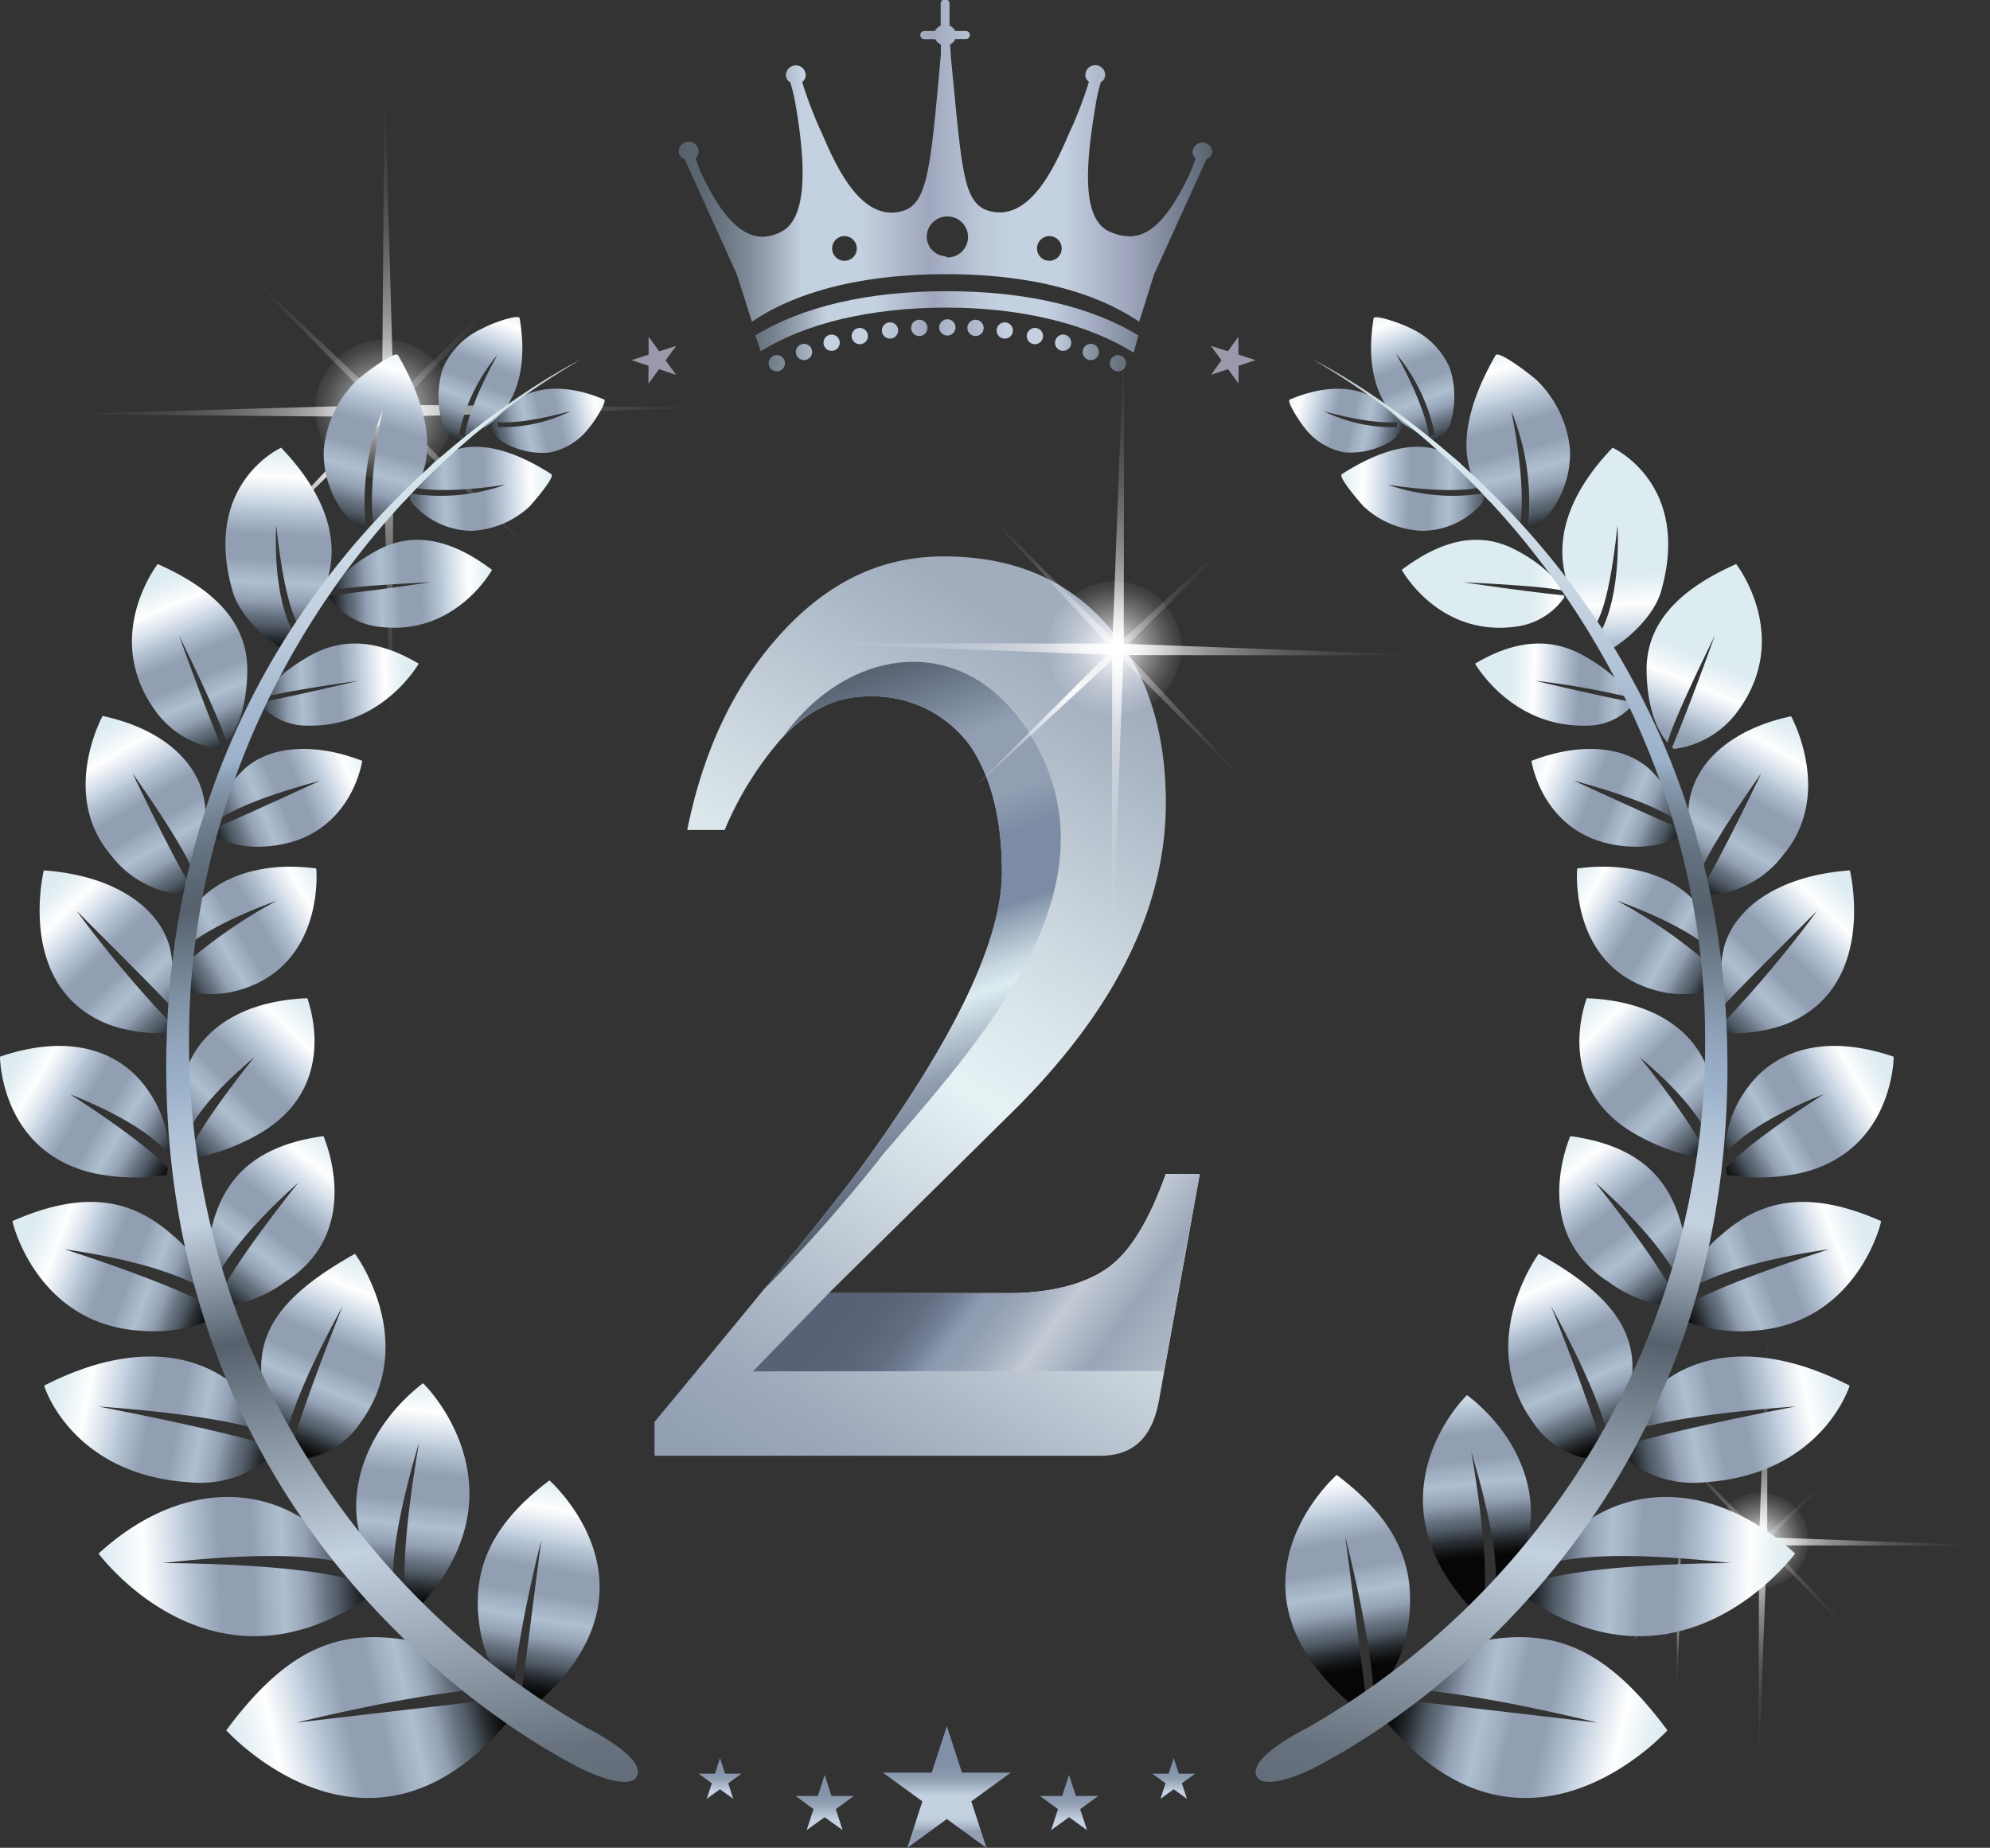 <svg xmlns="http://www.w3.org/2000/svg" xmlns:xlink="http://www.w3.org/1999/xlink" viewBox="0 0 200 185.74"><rect x="0" y="0" width="200" height="185.74" fill="#333333" stroke="none"/><defs><style>.cls-1{isolation:isolate;}.cls-2{mix-blend-mode:screen;}.cls-3{fill:url(#무제_그라디언트_71);}.cls-4{fill:url(#무제_그라디언트_74);}.cls-5{fill:url(#무제_그라디언트_74-2);}.cls-6{fill:url(#무제_그라디언트_71-2);}.cls-7{fill:url(#무제_그라디언트_74-3);}.cls-8{fill:url(#무제_그라디언트_74-4);}.cls-9{fill:url(#무제_그라디언트_71-3);}.cls-10{fill:url(#무제_그라디언트_74-5);}.cls-11{fill:url(#무제_그라디언트_74-6);}.cls-12{fill:url(#무제_그라디언트_1365);}.cls-13{fill:url(#무제_그라디언트_1365-2);}.cls-14{fill:url(#무제_그라디언트_1365-3);}.cls-15{fill:url(#무제_그라디언트_1365-4);}.cls-16{fill:url(#무제_그라디언트_1365-5);}.cls-17{fill:url(#무제_그라디언트_1365-6);}.cls-18{fill:url(#무제_그라디언트_1365-7);}.cls-19{fill:url(#무제_그라디언트_1365-8);}.cls-20{fill:url(#무제_그라디언트_1365-9);}.cls-21{fill:url(#무제_그라디언트_1365-10);}.cls-22{fill:url(#무제_그라디언트_1365-11);}.cls-23{fill:url(#무제_그라디언트_1365-12);}.cls-24{fill:url(#무제_그라디언트_1365-13);}.cls-25{fill:url(#무제_그라디언트_1365-14);}.cls-26{fill:url(#무제_그라디언트_1365-15);}.cls-27{fill:url(#무제_그라디언트_1365-16);}.cls-28{fill:url(#무제_그라디언트_1365-17);}.cls-29{fill:url(#무제_그라디언트_1365-18);}.cls-30{fill:url(#무제_그라디언트_1365-19);}.cls-31{fill:url(#무제_그라디언트_1365-20);}.cls-32{fill:url(#무제_그라디언트_1365-21);}.cls-33{fill:url(#무제_그라디언트_1365-22);}.cls-34{fill:url(#무제_그라디언트_1476);}.cls-35{fill:url(#무제_그라디언트_1365-23);}.cls-36{fill:url(#무제_그라디언트_1365-24);}.cls-37{fill:url(#무제_그라디언트_1365-25);}.cls-38{fill:url(#무제_그라디언트_1365-26);}.cls-39{fill:url(#무제_그라디언트_1365-27);}.cls-40{fill:url(#무제_그라디언트_1365-28);}.cls-41{fill:url(#무제_그라디언트_1365-29);}.cls-42{fill:url(#무제_그라디언트_1365-30);}.cls-43{fill:url(#무제_그라디언트_1365-31);}.cls-44{fill:url(#무제_그라디언트_1365-32);}.cls-45{fill:url(#무제_그라디언트_1365-33);}.cls-46{fill:url(#무제_그라디언트_1365-34);}.cls-47{fill:url(#무제_그라디언트_1365-35);}.cls-48{fill:url(#무제_그라디언트_1365-36);}.cls-49{fill:url(#무제_그라디언트_1365-37);}.cls-50{fill:url(#무제_그라디언트_1365-38);}.cls-51{fill:url(#무제_그라디언트_1365-39);}.cls-52{fill:url(#무제_그라디언트_1365-40);}.cls-53{fill:url(#무제_그라디언트_1365-41);}.cls-54{fill:url(#무제_그라디언트_1365-42);}.cls-55{fill:url(#무제_그라디언트_1365-43);}.cls-56{fill:url(#무제_그라디언트_1365-44);}.cls-57{fill:url(#무제_그라디언트_1476-2);}.cls-58{fill:url(#무제_그라디언트_1414);}.cls-59{fill:url(#무제_그라디언트_1414-2);}.cls-60{fill:url(#무제_그라디언트_1414-3);}.cls-61{fill:url(#무제_그라디언트_1414-4);}.cls-62{fill:url(#무제_그라디언트_1414-5);}.cls-63{fill:#9999ab;}.cls-64{fill:url(#무제_그라디언트_1533);}.cls-65{fill:url(#무제_그라디언트_1533-2);}.cls-66{fill:url(#무제_그라디언트_1533-3);}.cls-67{fill:url(#무제_그라디언트_1533-4);}.cls-68{fill:url(#무제_그라디언트_1533-5);}.cls-69{fill:url(#무제_그라디언트_1533-6);}.cls-70{fill:url(#무제_그라디언트_1533-7);}.cls-71{fill:url(#무제_그라디언트_1533-8);}.cls-72{fill:url(#무제_그라디언트_1533-9);}.cls-73{fill:url(#무제_그라디언트_1533-10);}.cls-74{fill:url(#무제_그라디언트_1533-11);}.cls-75{fill:url(#무제_그라디언트_1533-12);}.cls-76{fill:url(#무제_그라디언트_1533-13);}.cls-77{fill:url(#무제_그라디언트_1533-14);}.cls-78{fill:url(#무제_그라디언트_1533-15);}.cls-79{fill:url(#무제_그라디언트_1669);}.cls-80{fill:url(#무제_그라디언트_1682);}.cls-81{fill:url(#무제_그라디언트_1717);}.cls-82{fill:url(#무제_그라디언트_71-4);}.cls-83{fill:url(#무제_그라디언트_74-7);}.cls-84{fill:url(#무제_그라디언트_74-8);}</style><radialGradient id="무제_그라디언트_71" cx="17.95" cy="54.85" r="7.98" gradientTransform="translate(20.13 -13.51) rotate(-0.58)" gradientUnits="userSpaceOnUse"><stop offset="0" stop-color="#fff"/><stop offset="0.03" stop-color="#fff" stop-opacity="0.96"/><stop offset="0.24" stop-color="#fff" stop-opacity="0.67"/><stop offset="0.44" stop-color="#fff" stop-opacity="0.43"/><stop offset="0.62" stop-color="#fff" stop-opacity="0.25"/><stop offset="0.78" stop-color="#fff" stop-opacity="0.11"/><stop offset="0.91" stop-color="#fff" stop-opacity="0.03"/><stop offset="1" stop-color="#fff" stop-opacity="0"/></radialGradient><radialGradient id="무제_그라디언트_74" cx="18.3" cy="55" r="38.07" gradientTransform="translate(20.13 -13.51) rotate(-0.58)" gradientUnits="userSpaceOnUse"><stop offset="0" stop-color="#fff"/><stop offset="0.08" stop-color="#fff" stop-opacity="0.82"/><stop offset="0.17" stop-color="#fff" stop-opacity="0.63"/><stop offset="0.26" stop-color="#fff" stop-opacity="0.46"/><stop offset="0.36" stop-color="#fff" stop-opacity="0.32"/><stop offset="0.46" stop-color="#fff" stop-opacity="0.2"/><stop offset="0.57" stop-color="#fff" stop-opacity="0.11"/><stop offset="0.69" stop-color="#fff" stop-opacity="0.05"/><stop offset="0.82" stop-color="#fff" stop-opacity="0.01"/><stop offset="1" stop-color="#fff" stop-opacity="0"/></radialGradient><radialGradient id="무제_그라디언트_74-2" cx="1116.47" cy="-1372.53" r="24.98" gradientTransform="matrix(0.71, 0.7, -0.7, 0.71, -1719.14, 240.28)" xlink:href="#무제_그라디언트_74"/><radialGradient id="무제_그라디언트_71-2" cx="209.59" cy="133.55" r="2.39" gradientTransform="translate(-38.33 22.82) rotate(1.12)" xlink:href="#무제_그라디언트_71"/><radialGradient id="무제_그라디언트_74-3" cx="209.7" cy="133.59" r="11.4" gradientTransform="translate(-38.33 22.82) rotate(1.12)" xlink:href="#무제_그라디언트_74"/><radialGradient id="무제_그라디언트_74-4" cx="1307.98" cy="-1452.16" r="7.48" gradientTransform="matrix(0.69, 0.72, -0.72, 0.69, -1784.69, 224.31)" xlink:href="#무제_그라디언트_74"/><radialGradient id="무제_그라디언트_71-3" cx="217.83" cy="127.78" r="5.43" gradientTransform="translate(-38.33 22.82) rotate(1.12)" xlink:href="#무제_그라디언트_71"/><radialGradient id="무제_그라디언트_74-5" cx="218.07" cy="127.88" r="25.9" gradientTransform="translate(-38.33 22.82) rotate(1.12)" xlink:href="#무제_그라디언트_74"/><radialGradient id="무제_그라디언트_74-6" cx="1309.87" cy="-1462.11" r="17" gradientTransform="matrix(0.69, 0.72, -0.72, 0.69, -1784.69, 224.31)" xlink:href="#무제_그라디언트_74"/><linearGradient id="무제_그라디언트_1365" x1="51.27" y1="30.03" x2="45.4" y2="45.44" gradientUnits="userSpaceOnUse"><stop offset="0" stop-color="#ddecf1"/><stop offset="0.05" stop-color="#e5f0f4"/><stop offset="0.14" stop-color="#fafcfd"/><stop offset="0.15" stop-color="#fff"/><stop offset="0.23" stop-color="#dfe6ee"/><stop offset="0.29" stop-color="#c4d1e0"/><stop offset="0.32" stop-color="#b7c4d4"/><stop offset="0.43" stop-color="#929fb3"/><stop offset="0.55" stop-color="#929fb3"/><stop offset="0.59" stop-color="#9eadbf"/><stop offset="0.66" stop-color="#aebfcf"/><stop offset="0.75" stop-color="#929fb3"/><stop offset="0.76" stop-color="#8b97aa"/><stop offset="0.82" stop-color="#65707e"/><stop offset="0.85" stop-color="#56616d"/><stop offset="0.86" stop-color="#515c67"/><stop offset="0.92" stop-color="#292e33"/><stop offset="0.97" stop-color="#101112"/><stop offset="1" stop-color="#060606"/></linearGradient><linearGradient id="무제_그라디언트_1365-2" x1="40.96" y1="34.17" x2="35.09" y2="54.35" xlink:href="#무제_그라디언트_1365"/><linearGradient id="무제_그라디언트_1365-3" x1="23.53" y1="175.83" x2="50.13" y2="169.65" xlink:href="#무제_그라디언트_1365"/><linearGradient id="무제_그라디언트_1365-4" x1="10.27" y1="158.04" x2="37.76" y2="156.92" xlink:href="#무제_그라디언트_1365"/><linearGradient id="무제_그라디언트_1365-5" x1="5.14" y1="140.23" x2="28.29" y2="144.82" xlink:href="#무제_그라디언트_1365"/><linearGradient id="무제_그라디언트_1365-6" x1="2.92" y1="123.92" x2="21.69" y2="131.07" xlink:href="#무제_그라디언트_1365"/><linearGradient id="무제_그라디언트_1365-7" x1="1.13" y1="107.16" x2="17.93" y2="116.87" xlink:href="#무제_그라디언트_1365"/><linearGradient id="무제_그라디언트_1365-8" x1="4.48" y1="89.34" x2="18.94" y2="104.18" xlink:href="#무제_그라디언트_1365"/><linearGradient id="무제_그라디언트_1365-9" x1="-133.66" y1="155.32" x2="-124.75" y2="173.34" gradientTransform="translate(132.82 -91.02) rotate(-3.94)" xlink:href="#무제_그라디언트_1365"/><linearGradient id="무제_그라디언트_1365-10" x1="-38.71" y1="89.95" x2="-31.67" y2="108.23" gradientTransform="matrix(1, -0.03, 0.03, 1, 51.98, -32.98)" xlink:href="#무제_그라디언트_1365"/><linearGradient id="무제_그라디언트_1365-11" x1="97.99" y1="39.57" x2="96.97" y2="60.63" gradientTransform="matrix(0.94, 0, 0, 1, -63.99, 5.14)" xlink:href="#무제_그라디언트_1365"/><linearGradient id="무제_그라디언트_1365-12" x1="62.09" y1="40.74" x2="48.17" y2="43.78" xlink:href="#무제_그라디언트_1365"/><linearGradient id="무제_그라디언트_1365-13" x1="55.95" y1="48.79" x2="38.87" y2="49.49" xlink:href="#무제_그라디언트_1365"/><linearGradient id="무제_그라디언트_1365-14" x1="124.95" y1="148.93" x2="121.43" y2="170.66" gradientTransform="matrix(0.95, 0, 0, 1, -62.64, -0.59)" xlink:href="#무제_그라디언트_1365"/><linearGradient id="무제_그라디언트_1365-15" x1="59.63" y1="141.03" x2="57.29" y2="163.75" gradientTransform="matrix(0.99, 0, 0, 1, -15.97, -2.66)" xlink:href="#무제_그라디언트_1365"/><linearGradient id="무제_그라디언트_1365-16" x1="36.85" y1="126.74" x2="28.78" y2="145.45" xlink:href="#무제_그라디언트_1365"/><linearGradient id="무제_그라디언트_1365-17" x1="33.54" y1="114.64" x2="21.06" y2="130.79" xlink:href="#무제_그라디언트_1365"/><linearGradient id="무제_그라디언트_1365-18" x1="73.04" y1="225.95" x2="58.41" y2="240.58" gradientTransform="matrix(0.99, -0.02, -0.02, 0.95, -37.44, -112.83)" xlink:href="#무제_그라디언트_1365"/><linearGradient id="무제_그라디언트_1365-19" x1="33.07" y1="88.62" x2="16.7" y2="98.09" xlink:href="#무제_그라디언트_1365"/><linearGradient id="무제_그라디언트_1365-20" x1="37.53" y1="76.4" x2="20.34" y2="83.5" xlink:href="#무제_그라디언트_1365"/><linearGradient id="무제_그라디언트_1365-21" x1="435.55" y1="628.01" x2="418.75" y2="630.77" gradientTransform="matrix(0.95, -0.07, -0.12, 0.83, -297.32, -423.98)" xlink:href="#무제_그라디언트_1365"/><linearGradient id="무제_그라디언트_1365-22" x1="343.64" y1="198.02" x2="326.25" y2="200.88" gradientTransform="matrix(0.98, 0.03, -0.12, 0.91, -263.28, -133.68)" xlink:href="#무제_그라디언트_1365"/><linearGradient id="무제_그라디언트_1476" x1="29.97" y1="29.4" x2="58.34" y2="202.06" gradientUnits="userSpaceOnUse"><stop offset="0" stop-color="#636d78"/><stop offset="0.04" stop-color="#9daab2"/><stop offset="0.08" stop-color="#cbdadf"/><stop offset="0.09" stop-color="#ddecf1"/><stop offset="0.18" stop-color="#c4d1e0"/><stop offset="0.19" stop-color="#bfcdde"/><stop offset="0.23" stop-color="#a6b9d0"/><stop offset="0.26" stop-color="#9cb2cb"/><stop offset="0.27" stop-color="#889bb0"/><stop offset="0.29" stop-color="#728293"/><stop offset="0.31" stop-color="#63707e"/><stop offset="0.33" stop-color="#596571"/><stop offset="0.34" stop-color="#56616d"/><stop offset="0.35" stop-color="#5f6b79"/><stop offset="0.39" stop-color="#8092a5"/><stop offset="0.42" stop-color="#94a9c1"/><stop offset="0.44" stop-color="#9cb2cb"/><stop offset="0.46" stop-color="#acbfd3"/><stop offset="0.49" stop-color="#beccdd"/><stop offset="0.52" stop-color="#c4d1e0"/><stop offset="0.52" stop-color="#c2cfde"/><stop offset="0.59" stop-color="#56616d"/><stop offset="0.72" stop-color="#c4d1e0"/><stop offset="0.85" stop-color="#67727e"/><stop offset="0.94" stop-color="#56616d"/><stop offset="0.94" stop-color="#5c6773"/><stop offset="0.97" stop-color="#a1aeb6"/><stop offset="0.99" stop-color="#ccdbe1"/><stop offset="1" stop-color="#ddecf1"/></linearGradient><linearGradient id="무제_그라디언트_1365-23" x1="-2545.65" y1="30.03" x2="-2551.52" y2="45.44" gradientTransform="matrix(-1, 0, 0, 1, -2406.59, 0)" xlink:href="#무제_그라디언트_1365"/><linearGradient id="무제_그라디언트_1365-24" x1="-2555.96" y1="34.17" x2="-2561.83" y2="54.35" gradientTransform="matrix(-1, 0, 0, 1, -2406.59, 0)" xlink:href="#무제_그라디언트_1365"/><linearGradient id="무제_그라디언트_1365-25" x1="-2573.38" y1="175.83" x2="-2546.79" y2="169.65" gradientTransform="matrix(-1, 0, 0, 1, -2406.59, 0)" xlink:href="#무제_그라디언트_1365"/><linearGradient id="무제_그라디언트_1365-26" x1="-2586.65" y1="158.04" x2="-2559.15" y2="156.92" gradientTransform="matrix(-1, 0, 0, 1, -2406.59, 0)" xlink:href="#무제_그라디언트_1365"/><linearGradient id="무제_그라디언트_1365-27" x1="-2591.77" y1="140.23" x2="-2568.63" y2="144.82" gradientTransform="matrix(-1, 0, 0, 1, -2406.59, 0)" xlink:href="#무제_그라디언트_1365"/><linearGradient id="무제_그라디언트_1365-28" x1="-2594" y1="123.92" x2="-2575.23" y2="131.07" gradientTransform="matrix(-1, 0, 0, 1, -2406.59, 0)" xlink:href="#무제_그라디언트_1365"/><linearGradient id="무제_그라디언트_1365-29" x1="-2595.79" y1="107.16" x2="-2578.99" y2="116.87" gradientTransform="matrix(-1, 0, 0, 1, -2406.59, 0)" xlink:href="#무제_그라디언트_1365"/><linearGradient id="무제_그라디언트_1365-30" x1="-2592.43" y1="89.34" x2="-2577.98" y2="104.18" gradientTransform="matrix(-1, 0, 0, 1, -2406.59, 0)" xlink:href="#무제_그라디언트_1365"/><linearGradient id="무제_그라디언트_1365-31" x1="-2724.54" y1="-23.1" x2="-2715.63" y2="-5.08" gradientTransform="matrix(-1, -0.07, -0.07, 1, -2539.41, -91.02)" xlink:href="#무제_그라디언트_1365"/><linearGradient id="무제_그라디언트_1365-32" x1="-2634.61" y1="21.66" x2="-2627.57" y2="39.94" gradientTransform="matrix(-1, -0.03, -0.03, 1, -2458.57, -32.98)" xlink:href="#무제_그라디언트_1365"/><linearGradient id="무제_그라디언트_1365-33" x1="-2662.11" y1="52.55" x2="-2663.13" y2="73.61" gradientTransform="matrix(-0.94, 0, 0, 1, -2342.61, 5.14)" xlink:href="#무제_그라디언트_1365"/><linearGradient id="무제_그라디언트_1365-34" x1="-2534.83" y1="40.74" x2="-2548.75" y2="43.78" gradientTransform="matrix(-1, 0, 0, 1, -2406.59, 0)" xlink:href="#무제_그라디언트_1365"/><linearGradient id="무제_그라디언트_1365-35" x1="-2540.96" y1="48.79" x2="-2558.05" y2="49.49" gradientTransform="matrix(-1, 0, 0, 1, -2406.59, 0)" xlink:href="#무제_그라디언트_1365"/><linearGradient id="무제_그라디언트_1365-36" x1="-2606.7" y1="146.23" x2="-2610.29" y2="168.44" gradientTransform="matrix(-0.95, 0, 0, 1, -2343.96, -0.59)" xlink:href="#무제_그라디언트_1365"/><linearGradient id="무제_그라디언트_1365-37" x1="-2563.19" y1="137.46" x2="-2565.42" y2="159.15" gradientTransform="matrix(-0.99, 0, 0, 1, -2390.62, -2.66)" xlink:href="#무제_그라디언트_1365"/><linearGradient id="무제_그라디언트_1365-38" x1="-2560.07" y1="126.74" x2="-2568.14" y2="145.45" gradientTransform="matrix(-1, 0, 0, 1, -2406.59, 0)" xlink:href="#무제_그라디언트_1365"/><linearGradient id="무제_그라디언트_1365-39" x1="-2563.38" y1="114.64" x2="-2575.85" y2="130.79" gradientTransform="matrix(-1, 0, 0, 1, -2406.59, 0)" xlink:href="#무제_그라디언트_1365"/><linearGradient id="무제_그라디언트_1365-40" x1="-2537.85" y1="183.48" x2="-2552.48" y2="198.11" gradientTransform="matrix(-0.99, -0.02, 0.02, 0.95, -2369.15, -112.83)" xlink:href="#무제_그라디언트_1365"/><linearGradient id="무제_그라디언트_1365-41" x1="-2563.85" y1="88.62" x2="-2580.22" y2="98.09" gradientTransform="matrix(-1, 0, 0, 1, -2406.59, 0)" xlink:href="#무제_그라디언트_1365"/><linearGradient id="무제_그라디언트_1365-42" x1="-2559.39" y1="76.4" x2="-2576.58" y2="83.5" gradientTransform="matrix(-1, 0, 0, 1, -2406.59, 0)" xlink:href="#무제_그라디언트_1365"/><linearGradient id="무제_그라디언트_1365-43" x1="-2329.12" y1="400.93" x2="-2345.91" y2="403.69" gradientTransform="matrix(-0.95, -0.07, 0.12, 0.83, -2109.27, -423.98)" xlink:href="#무제_그라디언트_1365"/><linearGradient id="무제_그라디언트_1365-44" x1="-2308.88" y1="287.47" x2="-2326.26" y2="290.33" gradientTransform="matrix(-0.98, 0.03, 0.12, 0.91, -2143.32, -133.68)" xlink:href="#무제_그라디언트_1365"/><linearGradient id="무제_그라디언트_1476-2" x1="-2566.94" y1="29.4" x2="-2538.58" y2="202.06" gradientTransform="matrix(-1, 0, 0, 1, -2406.59, 0)" xlink:href="#무제_그라디언트_1476"/><linearGradient id="무제_그라디언트_1414" x1="95.16" y1="175.2" x2="95.16" y2="188.23" gradientUnits="userSpaceOnUse"><stop offset="0.12" stop-color="#8190a7"/><stop offset="0.2" stop-color="#8493a9"/><stop offset="0.26" stop-color="#8d9bb0"/><stop offset="0.28" stop-color="#929fb3"/><stop offset="0.36" stop-color="#b1becf"/><stop offset="0.41" stop-color="#c4d1e0"/><stop offset="0.55" stop-color="#c4d1e0"/><stop offset="0.59" stop-color="#c0cddc"/><stop offset="0.63" stop-color="#b2bfd0"/><stop offset="0.67" stop-color="#9daabc"/><stop offset="0.68" stop-color="#929fb3"/><stop offset="0.83" stop-color="#929fb3"/><stop offset="0.94" stop-color="#778094"/><stop offset="1" stop-color="#686f83"/></linearGradient><linearGradient id="무제_그라디언트_1414-2" x1="72.36" y1="176.14" x2="72.36" y2="185.73" xlink:href="#무제_그라디언트_1414"/><linearGradient id="무제_그라디언트_1414-3" x1="82.88" y1="177.62" x2="82.88" y2="190.65" xlink:href="#무제_그라디언트_1414"/><linearGradient id="무제_그라디언트_1414-4" x1="-2547.5" y1="176.14" x2="-2547.5" y2="185.73" gradientTransform="matrix(-1, 0, 0, 1, -2429.54, 0)" xlink:href="#무제_그라디언트_1414"/><linearGradient id="무제_그라디언트_1414-5" x1="-2536.99" y1="177.62" x2="-2536.99" y2="190.65" gradientTransform="matrix(-1, 0, 0, 1, -2429.54, 0)" xlink:href="#무제_그라디언트_1414"/><linearGradient id="무제_그라디언트_1533" x1="72.71" y1="32.36" x2="117.76" y2="32.36" gradientUnits="userSpaceOnUse"><stop offset="0" stop-color="#56616d"/><stop offset="0.04" stop-color="#5b6672"/><stop offset="0.08" stop-color="#697480"/><stop offset="0.13" stop-color="#7f8b98"/><stop offset="0.18" stop-color="#9fabb9"/><stop offset="0.23" stop-color="#c4d1e0"/><stop offset="0.34" stop-color="#c4d1e0"/><stop offset="0.36" stop-color="#bfcbdb"/><stop offset="0.47" stop-color="#9fa6bd"/><stop offset="0.5" stop-color="#a9b2c7"/><stop offset="0.57" stop-color="#bdc9d9"/><stop offset="0.62" stop-color="#c4d1e0"/><stop offset="0.72" stop-color="#c4d1e0"/><stop offset="0.84" stop-color="#9fa6bd"/><stop offset="0.91" stop-color="#828b9e"/><stop offset="1" stop-color="#56616d"/></linearGradient><linearGradient id="무제_그라디언트_1533-2" x1="73.16" y1="32.91" x2="116.23" y2="32.91" xlink:href="#무제_그라디언트_1533"/><linearGradient id="무제_그라디언트_1533-3" x1="73.16" y1="32.96" x2="116.23" y2="32.96" xlink:href="#무제_그라디언트_1533"/><linearGradient id="무제_그라디언트_1533-4" x1="73.16" y1="33.22" x2="116.23" y2="33.22" xlink:href="#무제_그라디언트_1533"/><linearGradient id="무제_그라디언트_1533-5" x1="73.16" y1="33.78" x2="116.23" y2="33.78" xlink:href="#무제_그라디언트_1533"/><linearGradient id="무제_그라디언트_1533-6" x1="73.16" y1="34.45" x2="116.23" y2="34.45" xlink:href="#무제_그라디언트_1533"/><linearGradient id="무제_그라디언트_1533-7" x1="73.16" y1="35.38" x2="116.23" y2="35.38" xlink:href="#무제_그라디언트_1533"/><linearGradient id="무제_그라디언트_1533-8" x1="73.16" y1="36.51" x2="116.23" y2="36.51" xlink:href="#무제_그라디언트_1533"/><linearGradient id="무제_그라디언트_1533-9" x1="-2440.8" y1="32.96" x2="-2397.74" y2="32.96" gradientTransform="matrix(-1, 0, 0, 1, -2324.89, 0)" xlink:href="#무제_그라디언트_1533"/><linearGradient id="무제_그라디언트_1533-10" x1="-2440.8" y1="33.22" x2="-2397.74" y2="33.22" gradientTransform="matrix(-1, 0, 0, 1, -2324.89, 0)" xlink:href="#무제_그라디언트_1533"/><linearGradient id="무제_그라디언트_1533-11" x1="-2440.8" y1="33.78" x2="-2397.74" y2="33.78" gradientTransform="matrix(-1, 0, 0, 1, -2324.89, 0)" xlink:href="#무제_그라디언트_1533"/><linearGradient id="무제_그라디언트_1533-12" x1="-2440.8" y1="34.45" x2="-2397.74" y2="34.45" gradientTransform="matrix(-1, 0, 0, 1, -2324.89, 0)" xlink:href="#무제_그라디언트_1533"/><linearGradient id="무제_그라디언트_1533-13" x1="-2440.8" y1="35.38" x2="-2397.74" y2="35.38" gradientTransform="matrix(-1, 0, 0, 1, -2324.89, 0)" xlink:href="#무제_그라디언트_1533"/><linearGradient id="무제_그라디언트_1533-14" x1="-2440.8" y1="36.51" x2="-2397.74" y2="36.51" gradientTransform="matrix(-1, 0, 0, 1, -2324.89, 0)" xlink:href="#무제_그라디언트_1533"/><linearGradient id="무제_그라디언트_1533-15" x1="68.22" y1="16.17" x2="121.9" y2="16.17" xlink:href="#무제_그라디언트_1533"/><linearGradient id="무제_그라디언트_1669" x1="130.34" y1="50.28" x2="70.02" y2="146.01" gradientUnits="userSpaceOnUse"><stop offset="0" stop-color="#e7f2f5"/><stop offset="0.03" stop-color="#ccd7e0"/><stop offset="0.07" stop-color="#b5c0cd"/><stop offset="0.11" stop-color="#a6b1c1"/><stop offset="0.14" stop-color="#a1acbd"/><stop offset="0.22" stop-color="#a1acbd"/><stop offset="0.23" stop-color="#a1acbd"/><stop offset="0.33" stop-color="#b6c1ce"/><stop offset="0.51" stop-color="#dae5ea"/><stop offset="0.6" stop-color="#e7f2f5"/><stop offset="0.9" stop-color="#a1acbd"/><stop offset="1" stop-color="#929fb3"/></linearGradient><linearGradient id="무제_그라디언트_1682" x1="75.19" y1="57.78" x2="97.31" y2="121.68" gradientUnits="userSpaceOnUse"><stop offset="0" stop-color="#404c5a"/><stop offset="0.08" stop-color="#434f5d"/><stop offset="0.15" stop-color="#4c5867"/><stop offset="0.21" stop-color="#5c6878"/><stop offset="0.26" stop-color="#717e90"/><stop offset="0.32" stop-color="#8d9aae"/><stop offset="0.33" stop-color="#929fb3"/><stop offset="0.43" stop-color="#929fb3"/><stop offset="0.49" stop-color="#7c8ca4"/><stop offset="0.59" stop-color="#7c8ca4"/><stop offset="0.61" stop-color="#92a2b5"/><stop offset="0.67" stop-color="#c8d7e0"/><stop offset="0.7" stop-color="#ddecf1"/><stop offset="0.8" stop-color="#929fb3"/><stop offset="0.88" stop-color="#768294"/><stop offset="1" stop-color="#45515e"/></linearGradient><linearGradient id="무제_그라디언트_1717" x1="85.67" y1="118.83" x2="130" y2="151.24" gradientUnits="userSpaceOnUse"><stop offset="0.13" stop-color="#576277"/><stop offset="0.19" stop-color="#5a657a"/><stop offset="0.24" stop-color="#636e83"/><stop offset="0.28" stop-color="#737f94"/><stop offset="0.31" stop-color="#8895aa"/><stop offset="0.32" stop-color="#8e9bb0"/><stop offset="0.35" stop-color="#929fb3"/><stop offset="0.39" stop-color="#a0abbc"/><stop offset="0.43" stop-color="#b5becc"/><stop offset="0.45" stop-color="#c4cbd6"/><stop offset="0.55" stop-color="#9aa6b8"/><stop offset="0.65" stop-color="#acb6c5"/><stop offset="0.72" stop-color="#cad7e0"/><stop offset="0.77" stop-color="#ddecf1"/><stop offset="0.82" stop-color="#dbeaef"/><stop offset="0.84" stop-color="#d5e3e9"/><stop offset="0.86" stop-color="#c9d8de"/><stop offset="0.87" stop-color="#b9c7cd"/><stop offset="0.87" stop-color="#a3b1b9"/><stop offset="0.88" stop-color="#89959f"/><stop offset="0.89" stop-color="#6a7681"/><stop offset="0.89" stop-color="#56616d"/><stop offset="1" stop-color="#56616d"/></linearGradient><radialGradient id="무제_그라디언트_71-4" cx="151.16" cy="39.36" r="7.6" gradientTransform="translate(-38.33 22.82) rotate(1.12)" xlink:href="#무제_그라디언트_71"/><radialGradient id="무제_그라디언트_74-7" cx="151.49" cy="39.51" r="36.23" gradientTransform="translate(-38.33 22.82) rotate(1.12)" xlink:href="#무제_그라디언트_74"/><radialGradient id="무제_그라디언트_74-8" cx="1200.3" cy="-1477.52" r="23.78" gradientTransform="matrix(0.69, 0.72, -0.72, 0.69, -1784.69, 224.31)" xlink:href="#무제_그라디언트_74"/></defs><g class="cls-1"><g id="레이어_2" data-name="레이어 2"><g id="레이어_2-2" data-name="레이어 2"><g class="cls-2"><path class="cls-3" d="M45.67,41.08a7,7,0,1,1-7.1-6.95A7,7,0,0,1,45.67,41.08Z"/><polygon class="cls-4" points="38.65 7.78 39.58 40.7 72.51 40.96 39.59 41.89 39.33 74.82 38.4 41.91 5.47 41.64 38.39 40.71 38.65 7.78"/><polygon class="cls-5" points="54.39 25.59 39.55 41.3 54.7 56.7 39 41.86 23.59 57.02 38.44 41.31 23.28 25.9 38.98 40.75 54.39 25.59"/></g><g class="cls-2"><path class="cls-6" d="M170.72,160.46a2.11,2.11,0,1,1-2.07-2.14A2.11,2.11,0,0,1,170.72,160.46Z"/><polygon class="cls-7" points="168.91 150.43 168.9 160.29 178.75 160.66 168.89 160.65 168.52 170.51 168.53 160.64 158.68 160.27 168.54 160.29 168.91 150.43"/><polygon class="cls-8" points="173.47 155.9 168.88 160.47 173.28 165.22 168.71 160.63 163.97 165.04 168.55 160.47 164.15 155.72 168.72 160.3 173.47 155.9"/></g><g class="cls-2"><path class="cls-9" d="M181.74,154.91a4.78,4.78,0,1,1-4.69-4.87A4.77,4.77,0,0,1,181.74,154.91Z"/><polygon class="cls-10" points="177.64 132.12 177.61 154.53 200 155.37 177.59 155.34 176.75 177.73 176.78 155.32 154.39 154.48 176.8 154.51 177.64 132.12"/><polygon class="cls-11" points="187.99 144.55 177.57 154.93 187.57 165.72 177.19 155.3 166.41 165.3 176.82 154.92 166.82 144.14 177.2 154.55 187.99 144.55"/></g><path class="cls-12" d="M52.23,32c-.08-.48-2.84.5-3.71,1a7.79,7.79,0,0,0-4,4,9.28,9.28,0,0,0,0,5.73,4,4,0,0,0,1.24,1.6c.6.36,1.13-.3,2.81-1.33C48.67,43,53.69,40.73,52.23,32ZM46.69,43.92l-.58-.17A18.3,18.3,0,0,1,50,35.66S47.12,40.7,46.69,43.92Z"/><path class="cls-13" d="M37.12,52.93h-.35a24,24,0,0,1,1.67-11.62s-1.54,7.18-.91,11.41c.65-.42,1.3-1.15,2.16-1.67,0,0,7.09-3.54.32-15.34-.32-.56-3.86,2.23-4.14,2.51a11.23,11.23,0,0,0-3.33,7,9.81,9.81,0,0,0,2.8,7.22A1.57,1.57,0,0,0,37.12,52.93Z"/><path class="cls-14" d="M29.78,173.16c12.84-3.09,18.6-3.44,20.64-3.43a17,17,0,0,0-9.09-4.8c-7-1.25-12.27.47-18.59,9,0,0,15,16.69,29.35-2.21a13.2,13.2,0,0,0-.81-1.05C44,171.48,29.78,173.16,29.78,173.16Z"/><path class="cls-15" d="M37.42,160.28a4.76,4.76,0,0,0-.26-.74c-4.15-2.45-20.81-2.42-20.81-2.42,16.93-1.92,19.67.66,19.67.66l1.13,1.73c-.6-1.42-2.43-4.56-7.54-7.34-5.78-3.13-13.16-2-19.71,4C9.9,156.12,21.28,171.71,37.42,160.28Z"/><path class="cls-16" d="M19.06,149a10.76,10.76,0,0,0,7.73-2.24,4.07,4.07,0,0,0,.1-1.52c-5.16-1.6-17-3.86-17-3.86,10.43.76,14.92,1.89,16.74,2.53-.5-1.47.19-2.23-3.48-5-4.55-3.41-11.12-3.52-18.71.37C4.4,139.25,7.13,148.24,19.06,149Z"/><path class="cls-17" d="M13.94,133.75a15.08,15.08,0,0,0,7.29-1.08,5,5,0,0,0,.07-1.59l0,.37c-3.67-2.35-14.79-5.87-14.79-5.87,10,1.43,13.72,3.74,14.63,4.4a11.38,11.38,0,0,0-3.88-5.89c-4-3.54-8.76-4.54-16-1.35C1.19,122.74,3.62,133,13.94,133.75Z"/><path class="cls-18" d="M9.16,117.87a20.12,20.12,0,0,0,7.58.24,5.67,5.67,0,0,0,.13-.69C14.48,114.7,7.05,110,7.05,110c6.48,2.56,9,4.9,9.91,6a11.31,11.31,0,0,0-2.19-6.55c-2.83-4-8-5.55-14.77-3.23C0,106.23,0,115.59,9.16,117.87Z"/><path class="cls-19" d="M11.11,103.05a15.72,15.72,0,0,0,5.67.8s.18.2.46-.92A118.24,118.24,0,0,1,7.7,91.56c6.36,6.36,9.17,9.17,9.79,10a22.79,22.79,0,0,0-.43-6.36c-1.1-4-5.55-7.2-12.66-7.71C4.4,87.52,1.47,99.45,11.11,103.05Z"/><path class="cls-20" d="M20.13,89.92s.82-2.62.5-8.56c-.24-4.54-4.22-8.1-10.32-9.39,0,0-4.35,7.9.85,14A10.12,10.12,0,0,0,20.13,89.92Zm-.56-1.54-.49.61c-2.45-4.28-5.75-11.25-5.75-11.25C20.18,87.52,19.57,88.38,19.57,88.38Z"/><path class="cls-21" d="M22.07,75.28l.21-.16C20.42,70.72,18,63.89,18,63.89c3.79,7.74,4.59,10.08,4.76,10.75.78-.91,2-2.93,2.09-7,.14-4.59-2.75-8.18-9-10.94,0,0-5.79,7.42-.05,15A9.35,9.35,0,0,0,22.07,75.28Z"/><path class="cls-22" d="M28.39,65.27s2.19-.86,4.3-6.4c1.62-4.24.17-9.07-4.44-13.87,0,0-8,3.61-4.87,14.44C23.94,61.41,25.84,63.63,28.39,65.27Zm-.63-12.46c1,9.24,2.42,10.23,2.42,10.23l-.59.73C27.27,59.84,27.76,52.81,27.76,52.81Z"/><path class="cls-23" d="M51,41c-1.16,1.18-1.8,1.49-1.63,2.05a3.43,3.43,0,0,0,1.08,1.32,7.8,7.8,0,0,0,4.68,1.13A6.5,6.5,0,0,0,59.2,43c.54-.62,1.88-2.69,1.5-2.85C53.87,37.3,51,41,51,41Zm6.28.36A15.44,15.44,0,0,1,50,42.93l0-.51C52.63,42.69,57.3,41.33,57.3,41.33Z"/><path class="cls-24" d="M41.28,49.32l0,.29a19.64,19.64,0,0,0,9.52-.89s-5.91,1-9.31.27c.36-.5,1-1,1.44-1.69,0,0,3.16-5.61,12.48.36.44.29-2,3.05-2.21,3.27a9.17,9.17,0,0,1-5.81,2.43,8,8,0,0,1-5.76-2.57A1.27,1.27,0,0,1,41.28,49.32Z"/><path class="cls-25" d="M54.39,154.84c-2.43,9.83-2.76,14.25-2.78,15.82a13.39,13.39,0,0,1-3.39-7c-.82-5.42.71-10.1,7-14.85,0,0,12.69,11.17-2.2,23.21,0,0-.31-.23-.76-.64C53,165.77,54.39,154.84,54.39,154.84Z"/><path class="cls-26" d="M41.59,162.11a4.59,4.59,0,0,1-.54-.31C39.72,158.17,42.12,145,42.12,145c-3.91,13.13-2.28,15.66-2.28,15.66L41,161.78c-1-.67-3.23-2.56-4.68-7-1.63-5,.59-11.4,6.19-15.74C42.54,139,53.58,149.88,41.59,162.11Z"/><path class="cls-27" d="M36.23,143a8.31,8.31,0,0,1-5.74,3.66,4.65,4.65,0,0,1-1.29-.77c1.23-4.65,5.23-14.59,5.23-14.59-4.26,7.85-5.17,11.15-5.63,12.71a8.2,8.2,0,0,1-2.48-5.24c-.55-4.94,2-8.63,9.36-12.74C35.68,126,42.19,134.85,36.23,143Z"/><path class="cls-28" d="M28.66,128.85a12.83,12.83,0,0,1-6.05,2.44,4.78,4.78,0,0,1-.84-1.14l.21.27c1.54-3.52,8-11.54,8-11.54-6.62,5.92-8.26,9.45-8.61,10.38a10.07,10.07,0,0,1,0-6.23c1.23-4.56,4.21-7.87,11.14-8.83C32.49,114.2,36.77,123.68,28.66,128.85Z"/><path class="cls-29" d="M26,114a20.34,20.34,0,0,1-6.66,2.42,5,5,0,0,1-.33-.58c1.33-3.15,6.54-9.56,6.54-9.56-5,4.21-6.55,7-7,8.32a10.83,10.83,0,0,1,0-6.55c1.34-4.44,5.64-7.45,12.35-7.71C30.83,100.35,34.44,109.16,26,114Z"/><path class="cls-30" d="M22.74,99.82a13.26,13.26,0,0,1-5-.34,4.33,4.33,0,0,1-.28-1.56,51,51,0,0,1,10.37-7.39c-6.85,2.52-9.35,4.61-10.26,5.79A14.41,14.41,0,0,1,19,92c1.69-3.28,6.56-5.56,12.78-4.7C31.81,87.28,32.78,98,22.74,99.82Z"/><path class="cls-31" d="M28.54,84.83c6.89-1.47,7.87-8.35,7.87-8.35-5-1.94-9.71-1.52-12.24,1.2-3.3,3.54-4.07,5.54-4.07,5.54C21.21,84.13,24.07,85.78,28.54,84.83Zm3.62-6.35s-6.93,3.21-10.7,4.83l-.05-.45S22.77,81,32.16,78.48Z"/><path class="cls-32" d="M26.15,70.78s0-.08.06-.19c3.9-.74,9.81-2.16,9.81-2.16-7,1-9.05,1.52-9.61,1.7.43-.83,1.54-2.36,4.52-4.09,3.38-2,7-1.79,11.15.67,0,0-3.63,6.42-11.19,6.23A6.1,6.1,0,0,1,26.15,70.78Z"/><path class="cls-33" d="M33.1,60.05s0-.09.06-.21c4-.39,10.07-1.31,10.07-1.31-7.22.34-9.29.68-9.86.82.43-.88,1.57-2.46,4.62-4.07,3.46-1.83,7.2-1.21,11.46,2,0,0-3.7,6.77-11.47,5.71A7.05,7.05,0,0,1,33.1,60.05Z"/><path class="cls-34" d="M58.69,177.92c-.54-.25-1.24-.64-2.09-1.11C46,170.92,15.41,149.2,16.75,104.4c1.47-48.91,41.58-68.23,41.58-68.23C35.58,49.37,19,75.6,19,104.38a79.41,79.41,0,0,0,40.13,69.39S65,176.7,64,178.55C64,178.55,63.65,180.18,58.69,177.92Z"/><path class="cls-35" d="M141.65,43c1.69,1,2.21,1.69,2.82,1.33a4.16,4.16,0,0,0,1.24-1.6,9.2,9.2,0,0,0,0-5.73,7.77,7.77,0,0,0-3.94-4c-.87-.46-3.63-1.44-3.72-1C136.63,40.73,141.65,43,141.65,43Zm-1.28-7.38a18.34,18.34,0,0,1,3.84,8.09l-.58.17C143.21,40.7,140.37,35.66,140.37,35.66Z"/><path class="cls-36" d="M153.21,52.93h.35a24.1,24.1,0,0,0-1.67-11.62s1.54,7.18.9,11.41c-.64-.42-1.3-1.15-2.16-1.67,0,0-7.09-3.54-.32-15.34.32-.56,3.87,2.23,4.14,2.51a11.24,11.24,0,0,1,3.34,7A9.86,9.86,0,0,1,155,52.43,1.56,1.56,0,0,1,153.21,52.93Z"/><path class="cls-37" d="M160.55,173.16c-12.84-3.09-18.6-3.44-20.64-3.43a16.94,16.94,0,0,1,9.08-4.8c7-1.25,12.27.47,18.59,9,0,0-15,16.69-29.35-2.21,0,0,.29-.42.82-1.05C146.29,171.48,160.55,173.16,160.55,173.16Z"/><path class="cls-38" d="M152.91,160.28a5.26,5.26,0,0,1,.25-.74c4.15-2.45,20.82-2.42,20.82-2.42-16.94-1.92-19.67.66-19.67.66l-1.13,1.73c.6-1.42,2.42-4.56,7.54-7.34,5.77-3.13,13.15-2,19.7,4C180.42,156.12,169.05,171.71,152.91,160.28Z"/><path class="cls-39" d="M171.27,149a10.78,10.78,0,0,1-7.74-2.24,4.23,4.23,0,0,1-.09-1.52c5.15-1.6,17-3.86,17-3.86-10.42.76-14.92,1.89-16.73,2.53.5-1.47-.2-2.23,3.47-5,4.56-3.41,11.13-3.52,18.71.37C185.92,139.25,183.19,148.24,171.27,149Z"/><path class="cls-40" d="M176.38,133.75a15,15,0,0,1-7.28-1.08,5.15,5.15,0,0,1-.08-1.59l0,.37c3.67-2.35,14.79-5.87,14.79-5.87-10,1.43-13.73,3.74-14.64,4.4a11.38,11.38,0,0,1,3.88-5.89c4-3.54,8.76-4.54,16-1.35C189.13,122.74,186.7,133,176.38,133.75Z"/><path class="cls-41" d="M181.16,117.87a20.08,20.08,0,0,1-7.57.24,4.48,4.48,0,0,1-.14-.69c2.39-2.72,9.83-7.42,9.83-7.42-6.49,2.56-9,4.9-9.91,6a11.21,11.21,0,0,1,2.18-6.55c2.84-4,8-5.55,14.77-3.23C190.32,106.23,190.32,115.59,181.16,117.87Z"/><path class="cls-42" d="M179.22,103.05a15.81,15.81,0,0,1-5.68.8s-.17.2-.46-.92a116.62,116.62,0,0,0,9.54-11.37c-6.36,6.36-9.17,9.17-9.78,10a22.05,22.05,0,0,1,.43-6.36c1.1-4,5.55-7.2,12.65-7.71C185.92,87.52,188.86,99.45,179.22,103.05Z"/><path class="cls-43" d="M179.17,86c5.2-6.13.84-14,.84-14-6.1,1.29-10.07,4.85-10.32,9.39-.32,5.94.5,8.56.5,8.56A10.14,10.14,0,0,0,179.17,86ZM177,77.74s-3.31,7-5.75,11.25l-.49-.61S170.15,87.52,177,77.74Z"/><path class="cls-44" d="M168.25,75.28a1.9,1.9,0,0,1-.2-.16c1.86-4.4,4.29-11.23,4.29-11.23-3.79,7.74-4.59,10.08-4.75,10.75-.78-.91-2-2.93-2.1-7-.14-4.59,2.75-8.18,9-10.94,0,0,5.8,7.42,0,15A9.33,9.33,0,0,1,168.25,75.28Z"/><path class="cls-45" d="M166.94,59.44C170.05,48.61,162.07,45,162.07,45c-4.61,4.8-6,9.63-4.44,13.87,2.11,5.54,4.3,6.4,4.3,6.4C164.48,63.63,166.38,61.41,166.94,59.44Zm-6.21,4.33-.59-.73s1.47-1,2.42-10.23C162.56,52.81,163.05,59.84,160.73,63.77Z"/><path class="cls-46" d="M129.63,40.16c-.38.16,1,2.23,1.49,2.85a6.53,6.53,0,0,0,4,2.46,7.83,7.83,0,0,0,4.69-1.13A3.48,3.48,0,0,0,140.93,43c.17-.56-.46-.87-1.62-2.05C139.31,41,136.46,37.3,129.63,40.16Zm10.77,2.26,0,.51a15.49,15.49,0,0,1-7.36-1.6S137.69,42.69,140.4,42.42Z"/><path class="cls-47" d="M149,49.32l0,.29a19.65,19.65,0,0,1-9.52-.89s5.9,1,9.31.27c-.37-.5-1-1-1.44-1.69,0,0-3.17-5.61-12.49.36-.44.29,2,3.05,2.21,3.27A9.17,9.17,0,0,0,143,53.36a8,8,0,0,0,5.76-2.57A1.27,1.27,0,0,0,149,49.32Z"/><path class="cls-48" d="M135.21,154.47c2.48,10.05,2.82,14.57,2.84,16.17a13.54,13.54,0,0,0,3.46-7.2c.84-5.54-.72-10.33-7.17-15.18,0,0-13,11.42,2.25,23.72a8.74,8.74,0,0,0,.77-.65C136.66,165.65,135.21,154.47,135.21,154.47Z"/><path class="cls-49" d="M148.34,162.18a4.87,4.87,0,0,0,.52-.29c1.27-3.47-1-16-1-16,3.73,12.53,2.18,14.94,2.18,14.94l-1.14,1.09c1-.64,3.08-2.45,4.46-6.68,1.56-4.78-.56-10.88-5.91-15C147.43,140.16,136.9,150.51,148.34,162.18Z"/><path class="cls-50" d="M154.1,143a8.29,8.29,0,0,0,5.74,3.66,4.54,4.54,0,0,0,1.28-.77c-1.22-4.65-5.23-14.59-5.23-14.59,4.26,7.85,5.18,11.15,5.64,12.71a8.25,8.25,0,0,0,2.47-5.24c.55-4.94-2-8.63-9.35-12.74C154.65,126,148.14,134.85,154.1,143Z"/><path class="cls-51" d="M161.66,128.85a12.83,12.83,0,0,0,6.06,2.44,4.62,4.62,0,0,0,.83-1.14l-.2.27c-1.55-3.52-8-11.54-8-11.54,6.63,5.92,8.27,9.45,8.61,10.38a10.05,10.05,0,0,0,0-6.23c-1.24-4.56-4.21-7.87-11.14-8.83C157.84,114.2,153.56,123.68,161.66,128.85Z"/><path class="cls-52" d="M164.36,114a20.51,20.51,0,0,0,6.66,2.42,5,5,0,0,0,.33-.58c-1.32-3.15-6.54-9.56-6.54-9.56,5,4.21,6.55,7,7,8.32a10.76,10.76,0,0,0,0-6.55c-1.33-4.44-5.64-7.45-12.34-7.71C159.5,100.35,155.89,109.16,164.36,114Z"/><path class="cls-53" d="M167.59,99.82a13.21,13.21,0,0,0,5-.34,4.45,4.45,0,0,0,.29-1.56,51,51,0,0,0-10.37-7.39c6.85,2.52,9.34,4.61,10.25,5.79A14.41,14.41,0,0,0,171.29,92c-1.68-3.28-6.55-5.56-12.78-4.7C158.51,87.28,157.54,98,167.59,99.82Z"/><path class="cls-54" d="M170.23,83.22s-.78-2-4.08-5.54c-2.53-2.72-7.21-3.14-12.24-1.2,0,0,1,6.88,7.88,8.35C166.26,85.78,169.11,84.13,170.23,83.22Zm-1.32-.36,0,.45c-3.77-1.62-10.71-4.83-10.71-4.83C167.55,81,168.91,82.86,168.91,82.86Z"/><path class="cls-55" d="M164.17,70.78s0-.08-.06-.19c-3.9-.74-9.8-2.16-9.8-2.16a76.4,76.4,0,0,1,9.6,1.7c-.42-.83-1.54-2.36-4.51-4.09-3.39-2-7-1.79-11.15.67,0,0,3.63,6.42,11.18,6.23A6.1,6.1,0,0,0,164.17,70.78Z"/><path class="cls-56" d="M157.22,60.05s0-.09-.06-.21c-4-.39-10.07-1.31-10.07-1.31,7.23.34,9.3.68,9.87.82-.43-.88-1.57-2.46-4.62-4.07-3.47-1.83-7.21-1.21-11.46,2,0,0,3.69,6.77,11.46,5.71A7,7,0,0,0,157.22,60.05Z"/><path class="cls-57" d="M131.63,177.92c.55-.25,1.25-.64,2.1-1.11,10.59-5.89,41.19-27.61,39.84-72.41C172.1,55.49,132,36.17,132,36.17c22.74,13.2,39.37,39.43,39.37,68.21a79.39,79.39,0,0,1-40.13,69.39s-5.94,2.93-4.93,4.78C126.31,178.55,126.68,180.18,131.63,177.92Z"/><polygon class="cls-58" points="95.16 173.51 96.68 178.18 101.59 178.18 97.62 181.07 99.14 185.74 95.16 182.85 91.19 185.74 92.7 181.07 88.73 178.18 93.64 178.18 95.16 173.51"/><polygon class="cls-59" points="72.36 176.72 72.87 178.29 74.52 178.29 73.19 179.25 73.69 180.82 72.36 179.85 71.03 180.82 71.54 179.25 70.21 178.29 71.86 178.29 72.36 176.72"/><polygon class="cls-60" points="82.88 178.41 83.57 180.53 85.81 180.53 84 181.85 84.69 183.97 82.88 182.66 81.07 183.97 81.76 181.85 79.96 180.53 82.19 180.53 82.88 178.41"/><polygon class="cls-61" points="117.96 176.72 117.45 178.29 115.81 178.29 117.14 179.25 116.63 180.82 117.96 179.85 119.29 180.82 118.78 179.25 120.11 178.29 118.47 178.29 117.96 176.72"/><polygon class="cls-62" points="107.44 178.41 106.75 180.53 104.52 180.53 106.33 181.85 105.64 183.97 107.44 182.66 109.25 183.97 108.56 181.85 110.37 180.53 108.13 180.53 107.44 178.41"/><polygon class="cls-63" points="65.19 33.85 66.25 35.31 67.96 34.77 66.89 36.22 67.95 37.68 66.24 37.11 65.17 38.56 65.18 36.77 63.47 36.2 65.19 35.65 65.19 33.85"/><polygon class="cls-63" points="124.46 33.85 123.41 35.31 121.7 34.77 122.76 36.22 121.71 37.68 123.42 37.11 124.48 38.56 124.48 36.77 126.19 36.2 124.47 35.65 124.46 33.85"/><path class="cls-64" d="M95.16,29.27c-7.92,0-14.53,1.55-19.25,4.45l.55,1.59c4.46-2.8,11-4.39,18.7-4.39s14.32,1.73,18.78,4.53l.47-1.73C109.69,30.82,103.08,29.27,95.16,29.27Z"/><circle class="cls-65" cx="95.21" cy="32.91" r="0.82"/><circle class="cls-66" cx="92.39" cy="32.96" r="0.82"/><circle class="cls-67" cx="89.45" cy="33.22" r="0.82"/><circle class="cls-68" cx="86.41" cy="33.78" r="0.82"/><circle class="cls-69" cx="83.58" cy="34.45" r="0.82"/><circle class="cls-70" cx="80.8" cy="35.38" r="0.82"/><circle class="cls-71" cx="78.07" cy="36.51" r="0.82"/><circle class="cls-72" cx="98.04" cy="32.96" r="0.82"/><circle class="cls-73" cx="100.98" cy="33.22" r="0.82"/><circle class="cls-74" cx="104.01" cy="33.78" r="0.82"/><circle class="cls-75" cx="106.85" cy="34.45" r="0.82"/><circle class="cls-76" cx="109.63" cy="35.38" r="0.82"/><circle class="cls-77" cx="112.36" cy="36.51" r="0.82"/><path class="cls-78" d="M120.86,14.33a1,1,0,0,0-1,.91.87.87,0,0,0,.3.66c-.17.49-.32,1-.56,1.5-3,6.42-5.38,7-8,5.92s-2.71-5.61-1.52-12.54a17.82,17.82,0,0,1,.55-2.51.87.87,0,0,0,.45-.72,1,1,0,0,0-2,0,.84.84,0,0,0,.36.67,40.78,40.78,0,0,1-2,5.2c-1.2,2.74-3.57,8.4-7.45,7.9-1.38-.17-2.2-.87-2.77-2.63-.7-2.3-1-6.29-1.66-13,0-.44-.06-.84-.08-1.23A1,1,0,0,0,96,3.93h1.07a.42.42,0,0,0,.41-.41.41.41,0,0,0-.41-.41H96a1,1,0,0,0-.57-.52V.44h0a.45.45,0,1,0-.89,0s0,0,0,0V2.59a1,1,0,0,0-.56.52H92.91a.41.41,0,0,0-.42.41.42.42,0,0,0,.42.42H94a1,1,0,0,0,.56.52v1c-1.12,12.34-1.33,15.49-4.49,15.88-3.88.5-6.25-5.16-7.45-7.9a40.78,40.78,0,0,1-2-5.2.84.84,0,0,0,.36-.67,1,1,0,0,0-2,0,.89.89,0,0,0,.45.72A19.21,19.21,0,0,1,80,10.78c1.18,6.93.85,11.37-1.53,12.54s-5,.5-8-5.92c-.23-.53-.39-1-.56-1.5a.87.87,0,0,0,.3-.66,1,1,0,0,0-2,0,.87.87,0,0,0,.6.77l5.23,11.54,1.53,4.79c4.58-3.11,11.25-4.77,19.46-4.78s14.87,1.67,19.46,4.78L116,27.55,121.26,16a.87.87,0,0,0,.59-.77A1,1,0,0,0,120.86,14.33ZM84.76,26.21a1.24,1.24,0,0,1,0-2.47,1.24,1.24,0,1,1,0,2.47ZM95,25.76a2,2,0,0,1-1.86-2,2.06,2.06,0,0,1,2-2l.09,0a2.06,2.06,0,1,1,0,4.12A1.42,1.42,0,0,1,95,25.76Zm10.35.45a1.24,1.24,0,0,1,0-2.47,1.24,1.24,0,1,1,0,2.47Z"/><path class="cls-79" d="M117.17,118c-1.65,4.63-3.53,7.76-5.77,9.4s-5.76,2.58-10,2.58H83.3c12.7-12.52,19.17-18.92,19.29-19.05,9.64-9.81,14.58-19.88,14.58-30.23,0-7.62-2.12-13.75-6.24-18.24s-9.52-6.53-16.11-6.53-12.11,2.85-16.93,8.44c-4.35,5-7.29,11.43-8.82,19.06h3.76a33.77,33.77,0,0,1,5.7-9.18C81.15,71.43,84,70,87.18,70a12.15,12.15,0,0,1,10.35,5q3.16,4.71,3.17,12.67c0,6.8-4.7,16.61-13.87,29.27C85.34,119,82,123.26,76.72,129.67q-4.55,5.55-10.94,13.26v3.4h44.8c3.29,0,5.17-1.77,5.88-5.44l.55-3.08,3.57-19.8Z"/><path class="cls-80" d="M88.9,115.85c10.16-11.8,23.6-26.71,14.92-41.55-6.57-11.23-18.67-9.46-25.29,0C81.15,71.43,84,70,87.18,70a12.15,12.15,0,0,1,10.35,5q3.16,4.71,3.17,12.67c0,6.8-4.7,16.61-13.87,29.27C85.34,119,82,123.26,76.72,129.67A161.53,161.53,0,0,0,88.9,115.85Z"/><path class="cls-81" d="M117,137.81l3.57-19.8h-3.41c-1.65,4.63-3.53,7.76-5.77,9.4s-5.76,2.58-10,2.58H83.3l-7.63,7.86Z"/><g class="cls-2"><path class="cls-82" d="M118.72,65.25a6.69,6.69,0,1,1-6.56-6.82A6.69,6.69,0,0,1,118.72,65.25Z"/><polygon class="cls-83" points="112.98 33.36 112.94 64.71 144.26 65.89 112.91 65.85 111.73 97.17 111.78 65.83 80.45 64.65 111.8 64.69 112.98 33.36"/><polygon class="cls-84" points="127.45 50.75 112.88 65.28 126.87 80.36 112.35 65.8 97.26 79.79 111.83 65.26 97.84 50.17 112.37 64.74 127.45 50.75"/></g></g></g></g></svg>